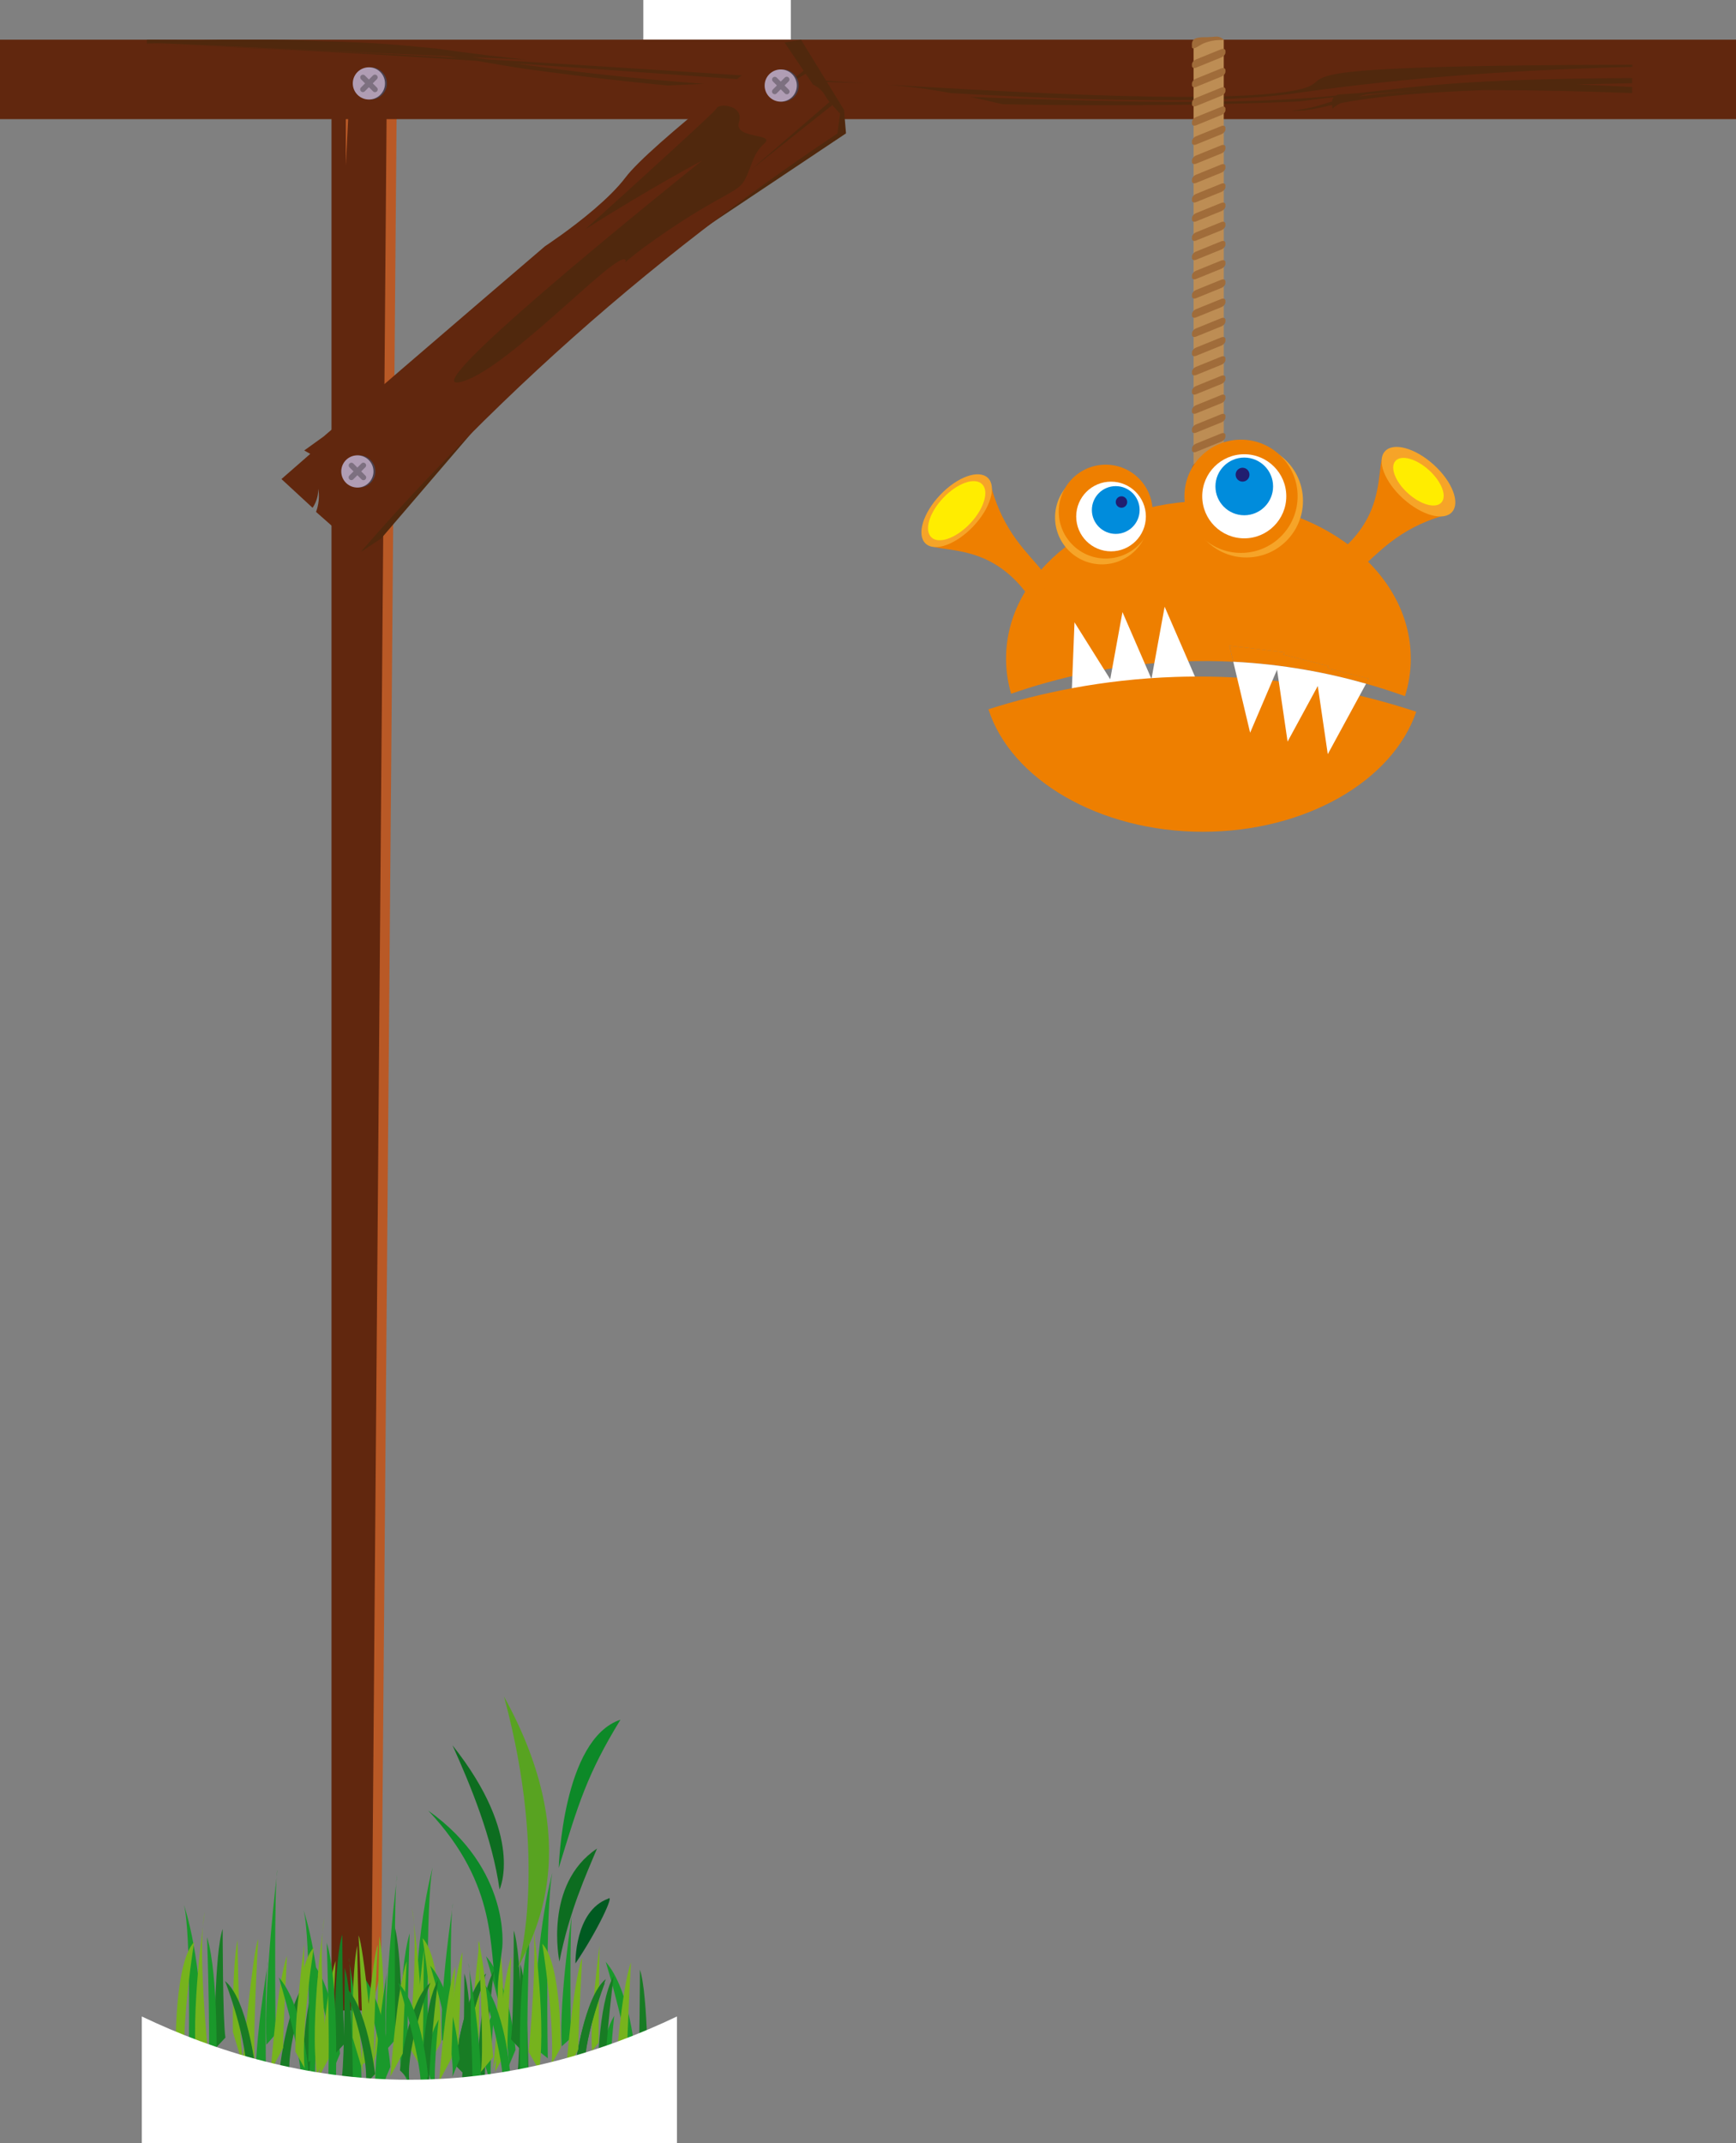 <?xml version="1.0" encoding="UTF-8"?>
<svg id="Calque_2" data-name="Calque 2" xmlns="http://www.w3.org/2000/svg" xmlns:xlink="http://www.w3.org/1999/xlink" viewBox="0 0 508.86 627.93">
  <rect x="0" y="0" width="508.86" height="627.93" fill="#808080" stroke="none"/>
  <defs>
    <style>
      .cls-1 {
        fill: #005a21;
      }

      .cls-2 {
        fill: #008cdc;
      }

      .cls-3 {
        fill: #f6a428;
      }

      .cls-4 {
        fill: #fff;
      }

      .cls-5 {
        fill: #ffed00;
      }

      .cls-6 {
        fill: #ee7f00;
      }

      .cls-7 {
        fill: #a06c3a;
      }

      .cls-8 {
        fill: #b95926;
      }

      .cls-9 {
        fill: #bd8d54;
      }

      .cls-10 {
        fill: #b09db4;
      }

      .cls-11 {
        fill: #211e70;
      }

      .cls-12 {
        fill: #187c24;
      }

      .cls-13 {
        fill: #0d6d20;
      }

      .cls-14 {
        fill: #0d8928;
      }

      .cls-15 {
        fill: #1a992b;
      }

      .cls-16 {
        fill: #58a321;
      }

      .cls-17 {
        fill: #76b31d;
      }

      .cls-18 {
        fill: #4b414e;
      }

      .cls-19 {
        fill: #61270e;
      }

      .cls-20 {
        fill: #50280d;
      }

      .cls-21 {
        fill: none;
        stroke: #7d7080;
        stroke-linecap: round;
        stroke-miterlimit: 10;
        stroke-width: 1.59px;
      }
    </style>
    <symbol id="Herbe_1" data-name="Herbe 1" viewBox="0 0 28.9 44.07">
      <g>
        <g>
          <path class="cls-16" d="m13.49,40.74S18.23,25.17,11.39,0c12.34,22.34,4.51,35.95,2.1,40.74Z"/>
          <path class="cls-14" d="m11.13,37.62s1.33-11.64-11.13-20.48c10.77,11.43,8.97,20.98,10.32,26.92l.82-6.44Z"/>
          <path class="cls-13" d="m19.72,39.82s-2.42-11.58,5.65-16.97c-1.65,3.97-4.15,9.38-5.65,16.97Z"/>
          <path class="cls-1" d="m22.13,40.11s-.16-7.89,4.92-9.73c1.02-.82-1.48,4.64-4.92,9.73Z"/>
          <path class="cls-13" d="m10.72,28.99s3.83-7.92-7.07-21.66c2.73,6.06,5.98,13.91,7.07,21.66Z"/>
        </g>
        <path class="cls-14" d="m19.62,25.76s.53-19.36,9.28-22.28c-5.04,8.22-6.36,12.73-9.28,22.28Z"/>
      </g>
    </symbol>
    <symbol id="Herbe_4" data-name="Herbe 4" viewBox="0 0 44.77 23.83">
      <g>
        <path class="cls-15" d="m30.51,17.44l1.52.94s-.35-14.75.58-18.37c0,0-2.57,7.14-2.11,17.44Z"/>
        <path class="cls-15" d="m33.79,17.2l1.17-.82s-.23-11.59.23-12.76c0,0-1.75,8.66-1.4,13.58Z"/>
        <path class="cls-15" d="m23.52,22.54l-1.32-.82s.26-11.59-.26-12.76c0,0,1.98,8.66,1.58,13.58Z"/>
        <path class="cls-17" d="m37.65,17.67l.82-.82.12-9.6s-1.29,7.61-.94,10.42Z"/>
        <path class="cls-12" d="m28.76,17.67s0-9.59-1.05-11.94c0,0,0,9.01-.35,10.77l1.4,1.17Z"/>
        <path class="cls-12" d="m44.77,21.55s0-9.6-1.05-11.94c0,0,0,9.01-.35,10.77l1.4,1.17Z"/>
        <path class="cls-12" d="m35.54,19.19s1.05-6.9,3.86-8.66c0,0-3.04,6.08-2.69,9.6l-1.17-.94Z"/>
        <path class="cls-12" d="m35.42,19.56s1.05-6.9,3.86-8.66c0,0-3.04,6.09-2.69,9.6l-1.17-.94Z"/>
        <path class="cls-17" d="m33.67,17.34s.12-8.31-2.34-10.3c0,0,1.64,7.96,1.17,11.94l1.17-1.64Z"/>
        <path class="cls-15" d="m28.52,19.9s-.35-9.48,1.17-13.34c0,0-.58,12.75,0,14.98l-1.17-1.64Z"/>
        <path class="cls-17" d="m26.41,15.97s.12-6.55-.58-9.13c0,0-.12,9.95-.82,12.76l1.41-3.63Z"/>
        <path class="cls-15" d="m27.24,19.78s-.59-6.44-3.75-9.25c0,0,3.28,8.31,2.81,11l.94-1.75Z"/>
        <path class="cls-15" d="m43.12,18.08s-.59-6.44-3.74-9.25c0,0,3.28,8.31,2.81,11l.94-1.75Z"/>
        <path class="cls-15" d="m39.06,19.08s-.35-2.57,1.4-4.91c0,0-.82,5.73-.35,7.61l-1.05-2.69Z"/>
        <path class="cls-12" d="m38.33,20.54s0-7.52,2.06-10.31c0,0-1.58,9.58-1.09,13.22l-.97-2.91Z"/>
        <path class="cls-17" d="m25.11,18.26s-1.25-10.49-1.91-11.49c0,0,.83,10.93.32,12.98l1.59-1.5Z"/>
        <path class="cls-17" d="m34.33,19.81s.85-8.85,2.06-11.4c0,0-.49,7.16-.49,9.1l-1.58,2.3Z"/>
        <path class="cls-17" d="m40.52,20.29s.85-8.85,2.06-11.4c0,0-.49,7.16-.49,9.1l-1.58,2.3Z"/>
        <path class="cls-17" d="m29.6,17.75s1.34-10.31.37-13.71c0,0,1.94,10.19.97,15.53l-1.34-1.82Z"/>
        <path class="cls-15" d="m3.16,17.99l-1.52.77s.35-12.05-.59-15.02c0,0,2.57,5.83,2.11,14.25Z"/>
        <path class="cls-15" d="m11.51,17.58l1.17-1.04s-.23-14.78.23-16.27c0,0-1.75,11.05-1.4,17.32Z"/>
        <path class="cls-15" d="m10.16,22.92l1.32-.82s-.26-11.59.26-12.76c0,0-1.98,8.66-1.58,13.58Z"/>
        <path class="cls-17" d="m15.37,18.05l.82-.82.12-9.6s-1.29,7.61-.94,10.42Z"/>
        <path class="cls-12" d="m4.91,18.05s0-9.6,1.05-11.93c0,0,0,9.01.35,10.76l-1.41,1.17Z"/>
        <path class="cls-12" d="m22.49,21.93s0-9.59-1.05-11.94c0,0,0,9.01-.35,10.77l1.4,1.17Z"/>
        <path class="cls-12" d="m13.27,19.57s1.05-6.9,3.86-8.66c0,0-3.04,6.09-2.69,9.6l-1.17-.94Z"/>
        <path class="cls-17" d="m0,17.72S-.11,9.41,2.34,7.42c0,0-1.64,7.96-1.17,11.94L0,17.72Z"/>
        <path class="cls-15" d="m5.15,20.28s.35-9.48-1.17-13.34c0,0,.58,12.76,0,14.98l1.17-1.64Z"/>
        <path class="cls-17" d="m7.26,16.35s-.12-6.55.59-9.13c0,0,.12,9.95.82,12.76l-1.4-3.63Z"/>
        <path class="cls-15" d="m20.85,18.46s-.59-6.44-3.74-9.25c0,0,3.28,8.31,2.81,11l.94-1.76Z"/>
        <path class="cls-15" d="m16.78,19.46s-.35-2.57,1.4-4.91c0,0-.82,5.73-.35,7.61l-1.05-2.69Z"/>
        <path class="cls-12" d="m16.06,20.92s0-7.52,2.06-10.31c0,0-1.58,9.58-1.09,13.22l-.97-2.91Z"/>
        <path class="cls-17" d="m8.56,18.64s1.25-10.49,1.91-11.49c0,0-.84,10.93-.32,12.98l-1.6-1.5Z"/>
        <path class="cls-17" d="m12.06,20.19s.85-8.85,2.06-11.4c0,0-.49,7.16-.49,9.1l-1.58,2.3Z"/>
        <path class="cls-17" d="m18.24,20.68s.85-8.86,2.06-11.4c0,0-.49,7.16-.49,9.1l-1.58,2.3Z"/>
        <path class="cls-17" d="m4.07,18.13s-1.34-10.31-.37-13.71c0,0-1.94,10.19-.97,15.53l1.33-1.82Z"/>
        <path class="cls-12" d="m10.12,19.94s-1.05-6.91-3.86-8.66c0,0,3.04,6.08,2.69,9.6l1.17-.94Z"/>
        <path class="cls-15" d="m16.83,20.16s-.59-6.44-3.75-9.25c0,0,3.28,8.31,2.81,11l.94-1.75Z"/>
      </g>
    </symbol>
  </defs>
  <g id="Calque_1-2" data-name="Calque 1">
    <rect class="cls-4" x="188.57" width="43.24" height="11.63"/>
    <polyline class="cls-8" points="103.75 17.9 97.16 25.14 101.27 52.46 109.79 47.79 108.84 589.13 111.72 577.24 116.37 19.87 103.75 17.9"/>
    <path class="cls-19" d="m113.39,25.14c-2.11,262.47-4.32,536.12-4.54,563.99h-11.68V25.14h4.19v23.37l1.19-23.37h3.28l.74,8.06,1.04-8.06h5.77"/>
    <polyline class="cls-19" points="508.86 11.63 508.86 34.91 0 34.91 0 11.63 508.86 11.63"/>
    <path class="cls-20" d="m378.45,32.49s0,0,0,0c7.65-1,8.95-1.96,12.01-2.75.04-.46.19-.87.45-1.22-3.56.37-6.88.76-9.87,1.19h0s-5.57.29-15.37.57c-9.8.29-23.87.57-40.93.57-9.44,0-19.8-.09-30.87-.31-3-.71-6.13-1.44-9.45-2.14,27.39,1.03,47.49,1.44,62.92,1.44,21.28,0,33.7-.79,44.15-1.83.33-.17.74-.3,1.28-.34,1.89-.14,3.68-.26,5.35-.37,16.86-1.92,32.38-4.25,80.32-4.42v1.5c-5.37.1-10.84.22-16.34.36,5.08.18,10.52.43,16.34.76v1.77c-13.44-.51-28.04-.86-43.09-.88-16.71.6-31.82,1.76-42.35,3.82-1.2.61-1.95,1.18-2.42,1.64-.04-.35-.09-.73-.13-1.1-.79.18-1.56.36-2.28.55-.01,0-2.81.6-3.54.72,0,0-2.16.32-2.3.33,0,0-1.37.05-3.88.14h0m38.59-5.94c-2.82.07-13.17.83-16.34,1.08-.91.21-1.74.43-2.51.65,5.23-.75,11.64-1.32,18.85-1.73m-76.46,2.82c-18.02,0-38.98-.81-61.76-2.08-5.68-1.05-11.93-1.95-19.01-2.5,34.31,2.09,64.51,3.59,87.44,3.59,8.73,0,16.42-.22,22.87-.71,37.24-3.19-22.63-8.4,108.33-8.7v.63c-41.76,1.07-73.24,3.99-101.04,8.05-10.07,1.2-22.52,1.71-36.82,1.71m-144.82-4.3c-13.67-1.31-27.5-2.9-41.25-4.82-4.33-.58-9.1-1.45-14.77-2.41-33.35-2.21-66.36-4.06-96.69-4.78v-.03c29.74.74,60.62,2.19,91.16,3.91-1-.15-2.03-.31-3.09-.48-72.74-3.21-82.17-3.77-85.29-3.77-.97,0-1.33.05-2.77.1v-1.16c12.96.1,15.49.11,15.63.12,2.05-.05,4.12-.09,6.21-.12h14.83c4.99.07,9.95.22,14.77.46,15.95.39,22.29,1.06,33.28,2.13,0,0,10.81,1.64,26.47,3.26-5.14-.23-10.39-.46-15.78-.7,1.47.21,2.94.43,4.44.65,38.69,2.25,76.62,4.86,110.77,6.98-6.78-.32-13.54-.45-20.2-.45-2.06,0-4.11.01-6.15.04-24.78-1.73-50.6-3.65-76.37-5.41,14.6,2.07,31.68,4.25,55.48,5.98-3.65.15-7.22.32-10.68.49"/>
    <g>
      <rect class="cls-9" x="349.86" y="11.63" width="8.85" height="154.3"/>
      <path class="cls-7" d="m358.03,22.44l-7.41,3.01c-.66.27-1.21.05-1.23-.48v-.45c-.03-.53.5-1.19,1.17-1.46l7.41-3.01c.66-.27,1.21-.05,1.23.48v.45c.03.53-.5,1.19-1.17,1.46Z"/>
      <path class="cls-7" d="m358.03,16.81l-7.41,3.01c-.66.27-1.21.05-1.23-.48v-.45c-.03-.53.5-1.19,1.17-1.46l7.41-3.01c.66-.27,1.21-.05,1.23.48v.45c.03.53-.5,1.19-1.17,1.46Z"/>
      <path class="cls-7" d="m358.71,11.63c-3.7.1-5.72.86-6.9,1.6-.4.25-1.89,1.24-2.31.85-.1-.09-.12-.24-.12-.36v-.45c-.03-.3-.05-1.09.48-1.63.22-.23.46-.33.59-.38,1.08-.43,2.41-.36,3.47-.37,2.21-.03,2.8-.42,3.89.12.41.2.7.45.9.63Z"/>
      <path class="cls-7" d="m358.03,28.07l-7.41,3.01c-.66.27-1.21.05-1.23-.48v-.45c-.03-.53.5-1.19,1.17-1.46l7.41-3.01c.66-.27,1.21-.05,1.23.48v.45c.03.53-.5,1.19-1.17,1.46Z"/>
      <path class="cls-7" d="m358.03,33.7l-7.41,3.01c-.66.27-1.21.05-1.23-.48v-.45c-.03-.53.5-1.19,1.17-1.46l7.41-3.01c.66-.27,1.21-.05,1.23.48v.45c.03.53-.5,1.19-1.17,1.46Z"/>
      <path class="cls-7" d="m358.03,39.33l-7.41,3.01c-.66.27-1.21.05-1.23-.48v-.45c-.03-.53.5-1.19,1.17-1.46l7.41-3.01c.66-.27,1.21-.05,1.23.48v.45c.03.53-.5,1.19-1.17,1.46Z"/>
      <path class="cls-7" d="m358.03,44.96l-7.41,3.01c-.66.27-1.21.05-1.23-.48v-.45c-.03-.53.5-1.19,1.17-1.46l7.41-3.01c.66-.27,1.21-.05,1.23.48v.45c.03.53-.5,1.19-1.17,1.46Z"/>
      <path class="cls-7" d="m358.03,50.59l-7.41,3.01c-.66.27-1.21.05-1.23-.48v-.45c-.03-.53.5-1.19,1.17-1.46l7.41-3.01c.66-.27,1.21-.05,1.23.48v.45c.03.53-.5,1.19-1.17,1.46Z"/>
      <path class="cls-7" d="m358.03,56.22l-7.41,3.01c-.66.27-1.21.05-1.23-.48v-.45c-.03-.53.5-1.19,1.17-1.46l7.41-3.01c.66-.27,1.21-.05,1.23.48v.45c.03.53-.5,1.19-1.17,1.46Z"/>
      <path class="cls-7" d="m358.03,61.85l-7.41,3.01c-.66.27-1.21.05-1.23-.48v-.45c-.03-.53.5-1.19,1.17-1.46l7.41-3.01c.66-.27,1.21-.05,1.23.48v.45c.03.53-.5,1.19-1.17,1.46Z"/>
      <path class="cls-7" d="m358.03,67.47l-7.41,3.01c-.66.27-1.21.05-1.23-.48v-.45c-.03-.53.5-1.19,1.17-1.46l7.41-3.01c.66-.27,1.21-.05,1.23.48v.45c.03.53-.5,1.19-1.17,1.46Z"/>
      <path class="cls-7" d="m358.03,73.1l-7.41,3.01c-.66.27-1.21.05-1.23-.48v-.45c-.03-.53.5-1.19,1.17-1.46l7.41-3.01c.66-.27,1.21-.05,1.23.48v.45c.03.53-.5,1.19-1.17,1.46Z"/>
      <path class="cls-7" d="m358.03,78.73l-7.41,3.01c-.66.27-1.21.05-1.23-.48v-.45c-.03-.53.5-1.19,1.17-1.46l7.41-3.01c.66-.27,1.21-.05,1.23.48v.45c.03.53-.5,1.19-1.17,1.46Z"/>
      <path class="cls-7" d="m358.03,84.36l-7.41,3.01c-.66.27-1.21.05-1.23-.48v-.45c-.03-.53.5-1.19,1.17-1.46l7.41-3.01c.66-.27,1.21-.05,1.23.48v.45c.03.53-.5,1.19-1.17,1.46Z"/>
      <path class="cls-7" d="m358.03,89.99l-7.41,3.01c-.66.27-1.21.05-1.23-.48v-.45c-.03-.53.5-1.19,1.17-1.46l7.41-3.01c.66-.27,1.21-.05,1.23.48v.45c.03.53-.5,1.19-1.17,1.46Z"/>
      <path class="cls-7" d="m358.03,95.62l-7.41,3.01c-.66.27-1.21.05-1.23-.48v-.45c-.03-.53.5-1.19,1.17-1.46l7.41-3.01c.66-.27,1.21-.05,1.23.48v.45c.03.53-.5,1.19-1.17,1.46Z"/>
      <path class="cls-7" d="m358.03,101.25l-7.41,3.01c-.66.27-1.21.05-1.23-.48v-.45c-.03-.53.5-1.19,1.17-1.46l7.41-3.01c.66-.27,1.21-.05,1.23.48v.45c.03.53-.5,1.19-1.17,1.46Z"/>
      <path class="cls-7" d="m358.03,106.88l-7.41,3.01c-.66.27-1.21.05-1.23-.48v-.45c-.03-.53.5-1.19,1.17-1.46l7.41-3.01c.66-.27,1.21-.05,1.23.48v.45c.03.53-.5,1.19-1.17,1.46Z"/>
      <path class="cls-7" d="m358.03,112.51l-7.41,3.01c-.66.27-1.21.05-1.23-.48v-.45c-.03-.53.5-1.19,1.17-1.46l7.41-3.01c.66-.27,1.21-.05,1.23.48v.45c.03.53-.5,1.19-1.17,1.46Z"/>
      <path class="cls-7" d="m358.03,118.13l-7.41,3.01c-.66.27-1.21.05-1.23-.48v-.45c-.03-.53.5-1.19,1.17-1.46l7.41-3.01c.66-.27,1.21-.05,1.23.48v.45c.03.53-.5,1.19-1.17,1.46Z"/>
      <path class="cls-7" d="m358.03,123.76l-7.41,3.01c-.66.27-1.21.05-1.23-.48v-.45c-.03-.53.5-1.19,1.17-1.46l7.41-3.01c.66-.27,1.21-.05,1.23.48v.45c.03.53-.5,1.19-1.17,1.46Z"/>
      <path class="cls-7" d="m358.03,129.39l-7.41,3.01c-.66.27-1.21.05-1.23-.48v-.45c-.03-.53.5-1.19,1.17-1.46l7.41-3.01c.66-.27,1.21-.05,1.23.48v.45c.03.53-.5,1.19-1.17,1.46Z"/>
      <path class="cls-7" d="m358.03,135.02l-7.41,3.01c-.66.27-1.21.05-1.23-.48v-.45c-.03-.53.5-1.19,1.17-1.46l7.41-3.01c.66-.27,1.21-.05,1.23.48v.45c.03.53-.5,1.19-1.17,1.46Z"/>
      <path class="cls-7" d="m358.57,137.83l-7.63,4.09c-.68.37-1.41-.31-1.61-1.52l-.18-1.02c-.21-1.2.18-2.48.86-2.84l7.63-4.09c.68-.37,1.41.31,1.61,1.52l.18,1.02c.21,1.2-.18,2.48-.86,2.84Z"/>
      <path class="cls-7" d="m358.57,148.01l-7.63,4.09c-.68.37-1.41-.31-1.61-1.52l-.18-1.02c-.21-1.2.18-2.48.86-2.84l7.63-4.09c.68-.37,1.41.31,1.61,1.52l.18,1.02c.21,1.2-.18,2.48-.86,2.84Z"/>
      <path class="cls-7" d="m358.57,158.2l-7.63,4.09c-.68.37-1.41-.31-1.61-1.52l-.18-1.02c-.21-1.2.18-2.48.86-2.84l7.63-4.09c.68-.37,1.41.31,1.61,1.52l.18,1.02c.21,1.2-.18,2.48-.86,2.84Z"/>
    </g>
    <g>
      <g>
        <path class="cls-20" d="m111.81,157.71l-6.12,4.07s26.25-34.6,62.65-67.54c36.4-32.95,69.6-56.88,69.6-56.88l-14.28-16.53,6.29-8.37,4.85-.82,12.6,20.56.58,6.88-77.51,51.78c-2.11,1.41-4.05,3.13-5.69,5.04l-52.98,61.8"/>
        <path class="cls-19" d="m243.14,29.88c.35.42.5.56,1.55,1.71.66.72,1.19,1.31,1.55,1.71-.25,1.96-.5,3.89-.76,5.81-30.97,20.58-60.51,43.82-87.96,69.24-3.5,3.24-6.97,6.52-10.4,9.83-14.47,13.95-28.31,28.51-41.43,43.6-1.47-1.37-2.96-2.74-4.47-4.12-2.87-2.62-5.73-5.17-8.58-7.66.3-.81.62-1.9.76-3.23.15-1.42.05-2.64-.09-3.53,0,1.05-.17,2.55-.9,4.16-.24.53-.51,1-.78,1.4-.1-.09-1.2-1.11-1.3-1.2-2.48-2.28-5.36-4.94-7.83-7.23,2.81-2.46,5.62-4.91,8.44-7.37-.58-.34-1.17-.67-1.76-1.01,1.91-1.36,3.8-2.73,5.7-4.1,15.51-13.39,31.05-26.76,46.62-40.11,6.07-5.21,12.16-10.42,18.24-15.62,0,0,1.94-1.28,4.77-3.31,5.43-3.91,14.15-10.66,18.84-16.85,7.12-9.54,46.56-39.73,46.61-39.56,1.87,2.76,3.74,5.52,5.61,8.29-2.28,1.79-4.57,3.58-6.85,5.39,2.48-1.52,4.96-3.02,7.45-4.51.7,1.05,1.41,2.09,2.12,3.14,1.6.8,2.52,1.74,3.06,2.46.66.88.74,1.39,1.79,2.65Z"/>
        <polygon class="cls-20" points="243.14 29.88 220.21 49.68 243.95 30.81 243.14 29.88 243.14 29.88"/>
        <path class="cls-20" d="m216.67,54.7c-3.11,2.68-10.19,4.92-27.89,17.78-1.67,1.21-3.53,2.68-5.53,4.37.15-.36.19-.6.09-.71-.78-.91-4.47,1.91-9.58,6.32-2.15,1.86-4.56,4-7.1,6.26-2.55,2.26-5.23,4.65-7.95,7-9.14,7.89-18.63,15.36-24.26,16.32-5.76.98,7.71-11.76,24.46-26.22,20.9-18.05,46.89-38.77,46.89-38.77h0s-15.07,7.97-34.2,20.11c20.89-18.89,38.18-34.67,38.4-35.34.04-.13.13-.25.25-.35,1.43-1.24,7.86-.33,6.35,4.33-1.64,5.04,11,3.18,7.39,6.3s-3.75,7.59-6.07,11.22c-.32.51-.72.95-1.23,1.39"/>
      </g>
      <g>
        <path class="cls-18" d="m234.13,25.07c0,2.61-2.11,4.72-4.72,4.72s-4.72-2.11-4.72-4.72,2.11-4.72,4.72-4.72,4.72,2.11,4.72,4.72h0Z"/>
        <g>
          <path class="cls-10" d="m233.57,25.07c0,2.61-2.11,4.72-4.72,4.72s-4.72-2.11-4.72-4.72,2.11-4.72,4.72-4.72,4.72,2.11,4.72,4.72h0Z"/>
          <line class="cls-21" x1="227.11" y1="23.3" x2="230.64" y2="26.83"/>
          <line class="cls-21" x1="230.61" y1="23.28" x2="227.08" y2="26.81"/>
        </g>
      </g>
      <g>
        <path class="cls-18" d="m110.03,138.14c0,2.61-2.11,4.72-4.72,4.72s-4.72-2.11-4.72-4.72,2.11-4.72,4.72-4.72,4.72,2.11,4.72,4.72h0Z"/>
        <g>
          <path class="cls-10" d="m109.47,138.14c0,2.61-2.11,4.72-4.72,4.72s-4.72-2.11-4.72-4.72,2.11-4.72,4.72-4.72,4.72,2.11,4.72,4.72h0Z"/>
          <line class="cls-21" x1="103.01" y1="136.38" x2="106.54" y2="139.91"/>
          <line class="cls-21" x1="106.52" y1="136.36" x2="102.99" y2="139.89"/>
        </g>
      </g>
    </g>
    <g>
      <path class="cls-18" d="m113.41,24.44c0,2.61-2.11,4.72-4.72,4.72s-4.72-2.11-4.72-4.72,2.11-4.72,4.72-4.72,4.72,2.11,4.72,4.72h0Z"/>
      <path class="cls-10" d="m112.85,24.44c0,2.61-2.11,4.72-4.72,4.72s-4.72-2.11-4.72-4.72,2.11-4.72,4.72-4.72,4.72,2.11,4.72,4.72h0Z"/>
      <line class="cls-21" x1="106.39" y1="22.68" x2="109.92" y2="26.21"/>
      <line class="cls-21" x1="109.9" y1="22.66" x2="106.37" y2="26.19"/>
    </g>
    <use width="44.77" height="23.83" transform="translate(51.5 547.09) scale(2.31 2.96)" xlink:href="#Herbe_4"/>
    <use width="44.77" height="23.83" transform="translate(86.58 548.71) scale(2.31 2.96)" xlink:href="#Herbe_4"/>
    <use width="28.9" height="44.07" transform="translate(125.52 497.11) scale(1.95)" xlink:href="#Herbe_1"/>
    <path class="cls-4" d="m198.44,627.93H41.57v-37.07c21.42,10.22,47.96,18.54,78.43,18.54s57.01-8.32,78.43-18.54v37.07Z"/>
  </g>
  <g id="tete">
    <g>
      <path class="cls-6" d="m413.54,192.95c0,3.81-.6,7.51-1.71,11.04-3.54-1.27-7.35-2.51-11.4-3.66l.8-1.48-12.13-3.06.35-.62-13.24-3.35.28-.66-16.11-1.96,1.12,4.7c-4.72-.23-9.61-.28-14.65-.1-19.77.72-36.81,4.73-50.47,9.48-.97-3.32-1.48-6.77-1.48-10.32,0-25.52,26.56-46.19,59.31-46.19s59.32,20.67,59.32,46.19Z"/>
      <circle class="cls-3" cx="323.01" cy="151.62" r="13.75"/>
      <circle class="cls-6" cx="324.1" cy="149.91" r="13.75"/>
      <circle class="cls-3" cx="365.34" cy="146.76" r="16.59"/>
      <circle class="cls-6" cx="363.77" cy="145.42" r="16.59"/>
      <polygon class="cls-4" points="340.08 204.82 352.44 203.25 341.38 177.78 337.52 198.94 329.02 179.35 325.43 199.04 314.96 182.35 313.83 210.85 324.63 206.78 340.08 204.82 340.08 204.82"/>
      <path class="cls-6" d="m415.13,208.55c-6.89,20.19-32.3,35.17-62.58,35.17s-56.28-15.33-62.81-35.89c14.83-4.74,33.35-8.76,54.81-9.48,28.48-.95,52.6,4.25,70.58,10.2Z"/>
      <path class="cls-6" d="m401.24,198.85l-.8,1.48c-11.22-3.19-24.31-5.71-38.93-6.44l-1.12-4.7,16.11,1.96-.28.66,13.24,3.35-.35.62,12.13,3.06Z"/>
      <path class="cls-4" d="m400.43,200.33l-11.23,20.65-2.93-19.97-8.85,16.29-3.09-21.07-7.89,18.47-4.94-20.8c14.62.73,27.71,3.24,38.93,6.44Z"/>
      <circle class="cls-4" cx="325.67" cy="151.34" r="10.21"/>
      <circle class="cls-4" cx="364.72" cy="145.42" r="12.32"/>
      <circle class="cls-2" cx="327.05" cy="149.44" r="7"/>
      <circle class="cls-11" cx="328.73" cy="147.1" r="1.68"/>
      <circle class="cls-2" cx="364.72" cy="142.53" r="8.45"/>
      <circle class="cls-11" cx="364.22" cy="139.09" r="2.03"/>
      <path class="cls-6" d="m391.27,162.75c3.77-2.85,8.16-7.14,10.7-13.37,3.18-7.82,2.11-15.45,3.82-15.66,1.32-.16,1.96,4.35,5.35,8.79,3.6,4.71,8.58,7.1,12.61,8.4-3.06.82-7.87,2.43-12.99,5.73-8.82,5.69-12.85,12.72-16.43,11.46-.98-.34-2.31-1.45-3.06-5.35Z"/>
      <ellipse class="cls-3" cx="415.77" cy="141.12" rx="6.69" ry="13.26" transform="translate(32.03 354.49) rotate(-47.82)"/>
      <ellipse class="cls-5" cx="415.77" cy="141.12" rx="4.58" ry="9.08" transform="translate(32.03 354.49) rotate(-47.82)"/>
      <path class="cls-6" d="m301.48,174.63c-2.76-3.84-6.95-8.33-13.12-11-7.75-3.36-15.4-2.46-15.57-4.18-.13-1.32,4.39-1.86,8.91-5.15,4.79-3.49,7.29-8.41,8.69-12.41.75,3.08,2.25,7.92,5.43,13.12,5.48,8.95,12.42,13.14,11.08,16.69-.37.97-1.5,2.27-5.42,2.93Z"/>
      <ellipse class="cls-3" cx="280.42" cy="149.65" rx="13.26" ry="6.69" transform="translate(-21.14 250.09) rotate(-46.51)"/>
      <ellipse class="cls-5" cx="280.42" cy="149.65" rx="10.77" ry="5.44" transform="translate(-21.14 250.09) rotate(-46.51)"/>
    </g>
  </g>
</svg>